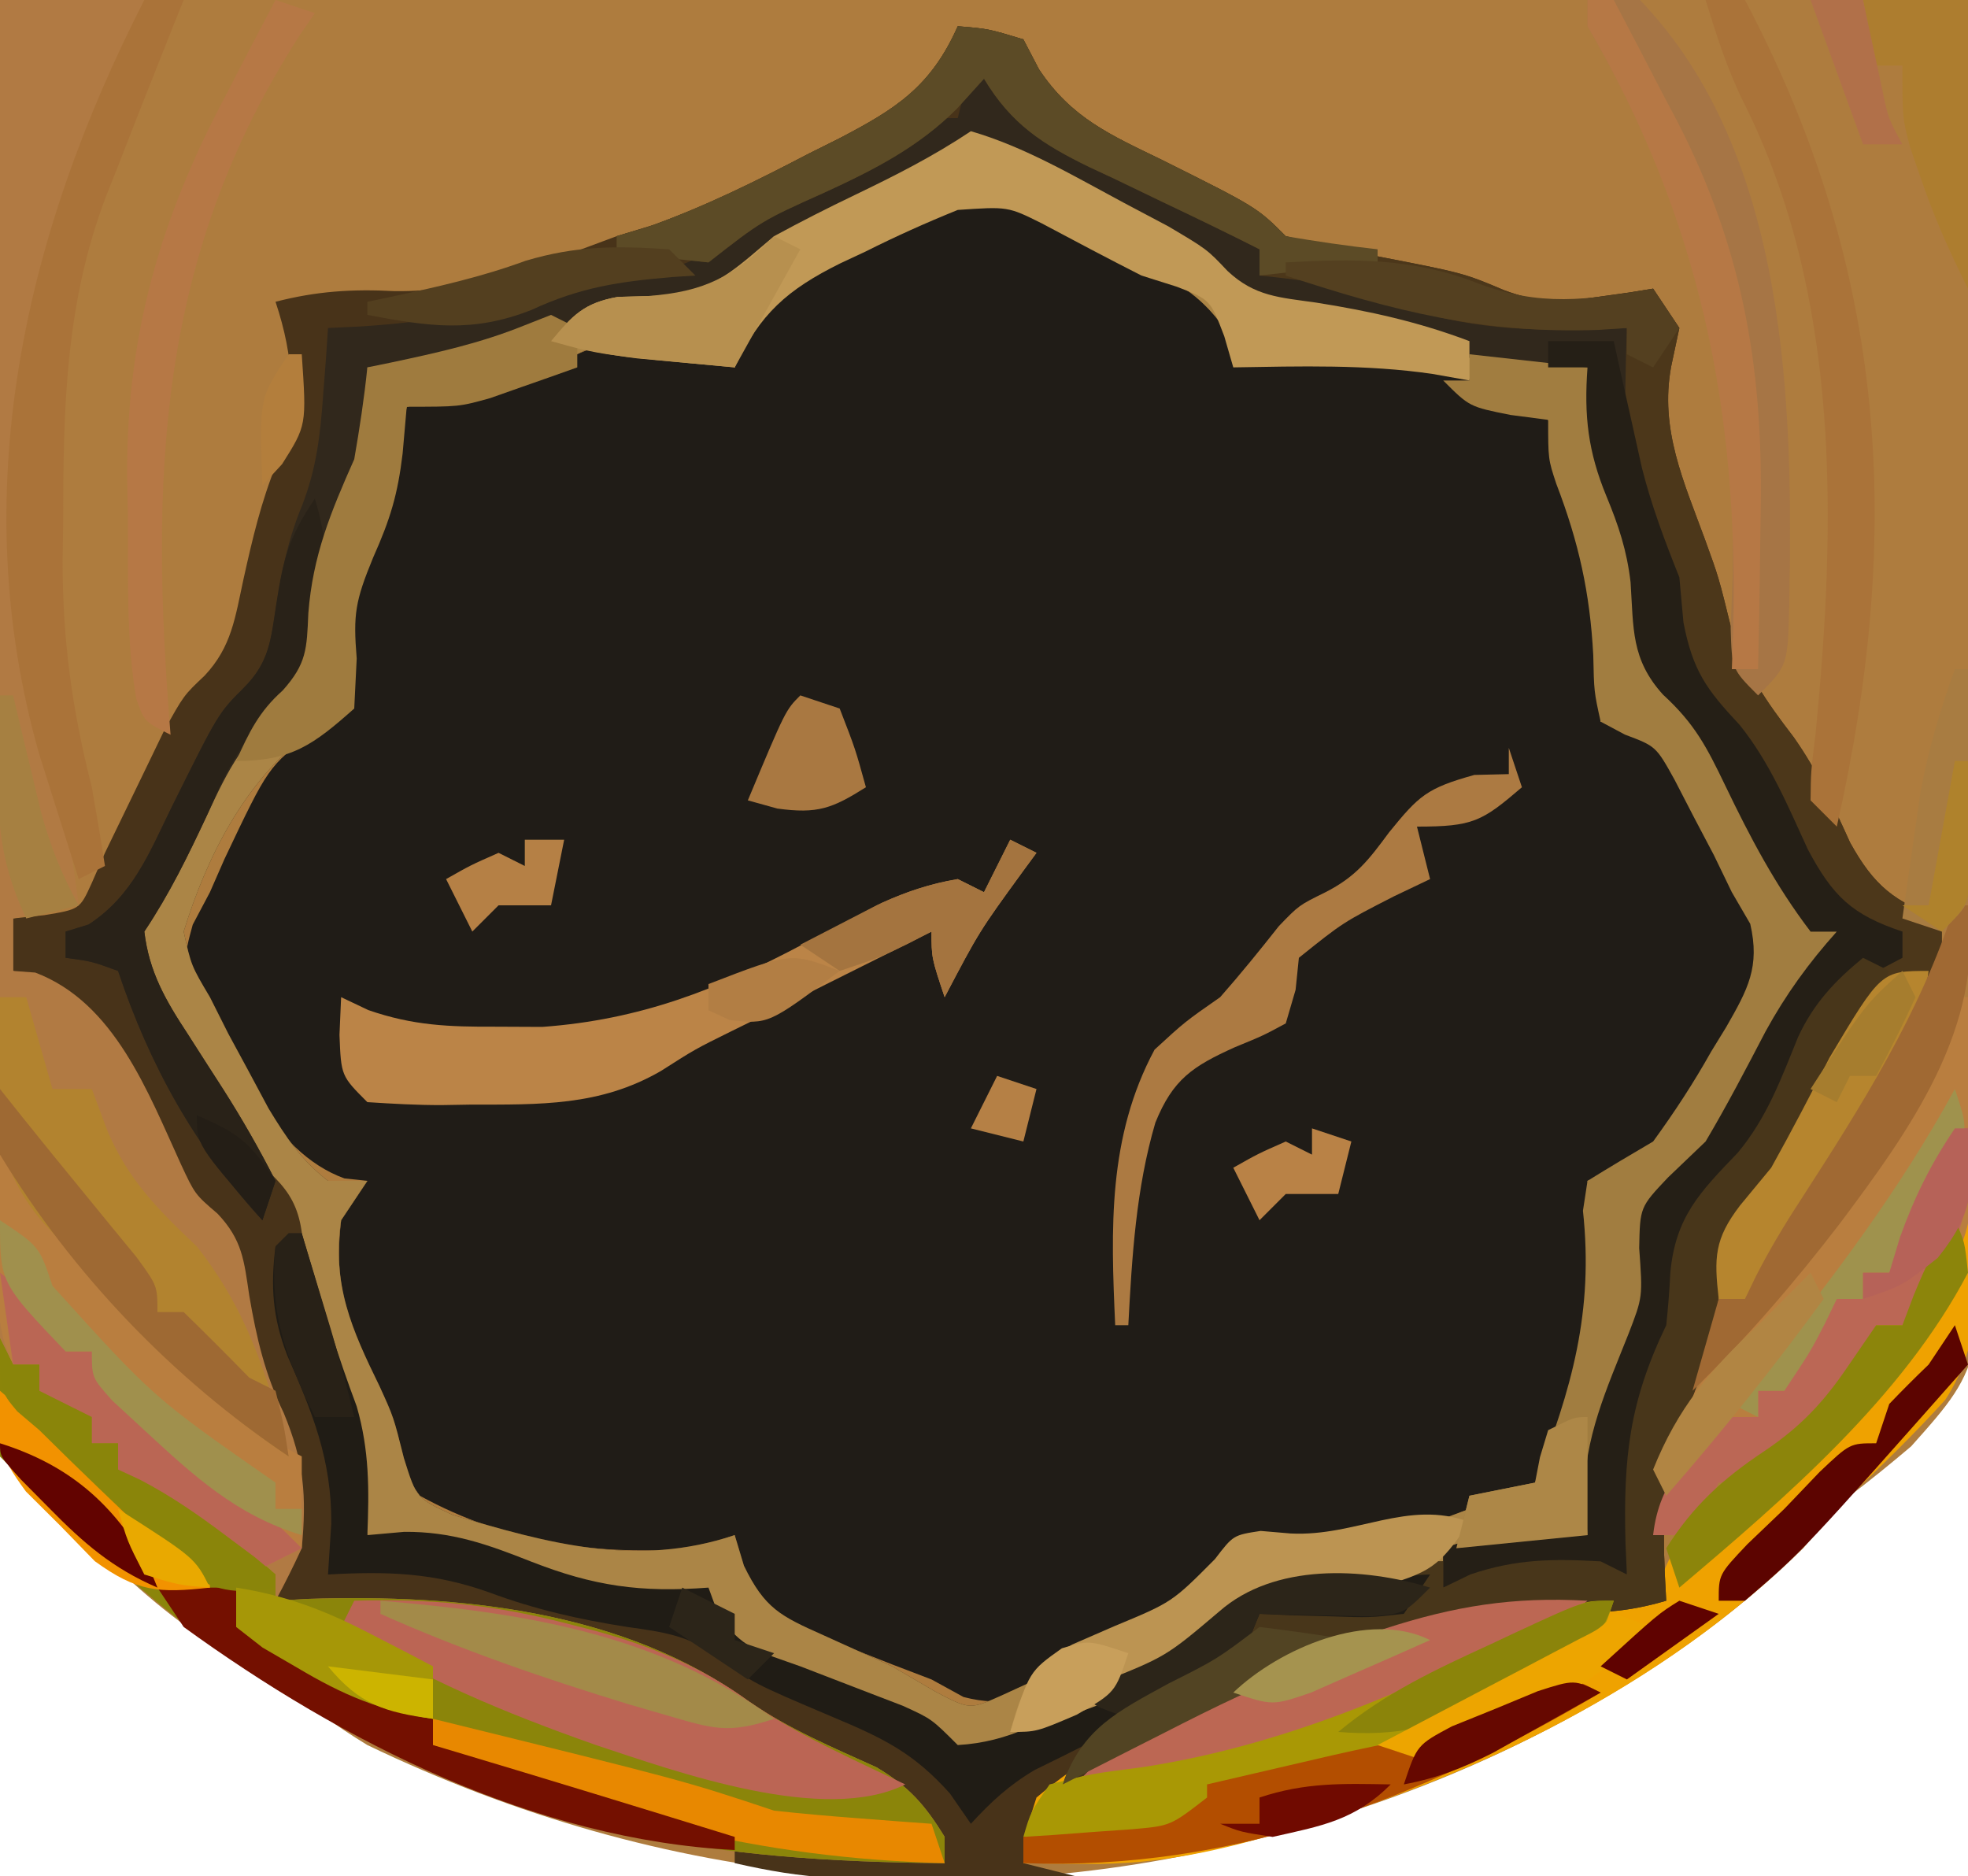 <?xml version="1.0" encoding="UTF-8"?>
<svg version="1.1" xmlns="http://www.w3.org/2000/svg" width="150" height="143">
<path d="M0 0 C49.5 0 99 0 150 0 C150.186 16.954 150.371 33.907 150.562 51.375 C150.685 59.383 150.685 59.383 150.811 67.552 C150.851 74.109 150.851 74.109 150.859 77.185 C150.873 79.318 150.904 81.451 150.95 83.584 C151.364 103.846 151.364 103.846 145.668 110.233 C144.144 111.527 142.59 112.787 141 114 C139.789 115.312 138.598 116.643 137.438 118 C127.861 127.48 114.026 134.761 101.188 138.625 C100.485 138.837 99.783 139.048 99.059 139.266 C75 146.363 50.551 143.841 28 133 C25.479 131.473 23.322 129.838 21 128 C19.37 127.111 19.37 127.111 17.707 126.203 C13.883 124.055 10.847 121.393 7.688 118.375 C7.163 117.885 6.639 117.395 6.1 116.891 C0.024 111.197 0.024 111.197 -0.246 109.02 C-0.244 108.204 -0.242 107.387 -0.241 106.546 C-0.243 105.611 -0.246 104.676 -0.249 103.713 C-0.242 102.68 -0.234 101.647 -0.227 100.583 C-0.227 98.933 -0.227 98.933 -0.228 97.249 C-0.226 93.674 -0.211 90.099 -0.195 86.523 C-0.192 84.321 -0.19 82.119 -0.189 79.917 C-0.179 71.736 -0.151 63.556 -0.125 55.375 C-0.084 37.101 -0.043 18.828 0 0 Z " fill="#AE7C3E" transform="translate(0,0)"/>
<path d="M0 0 C0.73 0.432 1.459 0.864 2.211 1.309 C3.327 1.832 4.444 2.355 5.594 2.895 C6.841 3.491 8.089 4.087 9.336 4.684 C9.969 4.975 10.602 5.266 11.254 5.566 C14.051 6.92 15.939 7.885 17.641 10.535 C17.923 11.413 17.923 11.413 18.211 12.309 C18.854 12.251 19.497 12.193 20.16 12.133 C28.112 11.736 35.494 12.787 42.211 17.309 C46.692 24.163 46.774 32.366 46.211 40.309 C46.819 40.399 47.428 40.489 48.055 40.582 C50.789 41.503 51.297 42.46 52.711 44.934 C53.125 45.654 53.539 46.375 53.965 47.117 C54.376 47.84 54.787 48.564 55.211 49.309 C55.632 49.939 56.054 50.569 56.488 51.219 C57.648 52.996 57.648 52.996 59.211 56.309 C58.06 60.059 56.174 63.476 54.336 66.934 C53.844 67.875 53.351 68.816 52.844 69.785 C51.186 72.347 49.809 73.741 47.211 75.309 C46.551 75.309 45.891 75.309 45.211 75.309 C45.541 75.969 45.871 76.629 46.211 77.309 C46.797 84.574 45.945 91.909 42.211 98.309 C39.332 99.555 39.332 99.555 36.211 100.309 C35.472 100.59 34.734 100.871 33.973 101.16 C29.139 102.963 25.396 103.544 20.254 102.926 C17.111 103.515 16.162 105.849 14.211 108.309 C11.888 109.79 9.724 111.04 7.273 112.246 C6.362 112.738 6.362 112.738 5.432 113.24 C2.551 114.685 0.83 115.468 -2.348 114.648 C-3.153 114.206 -3.959 113.764 -4.789 113.309 C-6.278 112.74 -6.278 112.74 -7.797 112.16 C-8.826 111.755 -9.854 111.351 -10.914 110.934 C-11.948 110.534 -12.982 110.134 -14.047 109.723 C-16.932 108.235 -18.18 107.095 -19.789 104.309 C-19.789 103.649 -19.789 102.989 -19.789 102.309 C-20.779 102.639 -21.769 102.969 -22.789 103.309 C-30.235 103.9 -37.154 102.947 -43.789 99.309 C-45.647 96.782 -46.141 94.336 -46.789 91.309 C-47.346 90.112 -47.903 88.916 -48.477 87.684 C-49.826 84.214 -50.207 81.988 -49.789 78.309 C-49.129 77.319 -48.469 76.329 -47.789 75.309 C-48.655 75.216 -48.655 75.216 -49.539 75.121 C-55.184 73.082 -57.905 65.933 -60.812 61.027 C-61.789 58.309 -61.789 58.309 -61.098 55.781 C-60.666 54.965 -60.234 54.149 -59.789 53.309 C-59.422 52.472 -59.054 51.635 -58.676 50.773 C-55.326 43.715 -55.326 43.715 -51.977 41.184 C-51.255 40.565 -50.533 39.946 -49.789 39.309 C-49.756 37.404 -49.74 35.494 -49.875 33.594 C-49.738 29.958 -48.241 26.985 -46.762 23.703 C-45.763 21.245 -45.23 18.92 -44.789 16.309 C-44.209 16.199 -43.629 16.089 -43.031 15.977 C-39.237 15.206 -36.075 14.454 -32.602 12.684 C-29.349 11.094 -27.367 10.92 -23.789 11.309 C-21.414 12.309 -21.414 12.309 -19.789 13.309 C-19.624 12.587 -19.459 11.865 -19.289 11.121 C-17.081 6.982 -13.825 5.504 -9.789 3.309 C-9.075 2.888 -8.361 2.468 -7.625 2.035 C-6.937 1.651 -6.248 1.267 -5.539 0.871 C-4.915 0.522 -4.291 0.172 -3.648 -0.188 C-1.789 -0.691 -1.789 -0.691 0 0 Z " fill="#201C17" transform="translate(75.789,14.691)"/>
<path d="M0 0 C2.312 0.188 2.312 0.188 5 1 C5.592 2.133 5.592 2.133 6.195 3.289 C8.666 7 11.625 8.276 15.562 10.188 C22.806 13.806 22.806 13.806 25 16 C27.254 16.571 29.529 17.06 31.812 17.5 C38.533 18.803 38.533 18.803 41.648 20.117 C44.348 21.131 45.983 21.047 48.812 20.625 C49.603 20.514 50.393 20.403 51.207 20.289 C52.095 20.146 52.095 20.146 53 20 C53.99 21.485 53.99 21.485 55 23 C54.794 23.969 54.587 24.939 54.375 25.938 C53.492 30.72 55.33 34.683 56.961 39.137 C58 42 58 42 58.938 45.812 C60.07 49.21 61.549 51.361 63.703 54.168 C65.49 56.693 66.737 59.391 68.008 62.203 C69.826 65.496 71.421 66.807 75 68 C75 69.32 75 70.64 75 72 C73.342 73.014 71.673 74.011 70 75 C66.902 79.066 64.552 83.547 62.148 88.047 C61 90 61 90 59 92 C58.427 94.158 58.427 94.158 58.062 96.625 C57.464 99.966 56.727 102.89 55.375 106 C53.498 110.604 53.729 115.103 54 120 C51.071 120.866 48.722 121.006 45.688 120.812 C36.475 120.731 26.43 123.311 18.91 128.715 C15.856 130.77 12.472 132.133 9.102 133.594 C6.445 135.371 5.912 136.994 5 140 C6.32 140.33 7.64 140.66 9 141 C5.604 141.029 2.208 141.047 -1.188 141.062 C-2.627 141.075 -2.627 141.075 -4.096 141.088 C-5.493 141.093 -5.493 141.093 -6.918 141.098 C-7.772 141.103 -8.625 141.108 -9.505 141.114 C-12.092 140.996 -14.477 140.571 -17 140 C-17 139.67 -17 139.34 -17 139 C-11.553 138.903 -6.361 138.871 -1 140 C-4.043 134.496 -7.17 132.355 -12.812 129.75 C-13.499 129.412 -14.185 129.075 -14.893 128.727 C-19.175 126.668 -23.394 125.217 -28 124 C-28.808 123.719 -29.616 123.438 -30.449 123.148 C-36.278 121.134 -41.379 120.754 -47.531 120.992 C-50 121 -50 121 -52 120 C-51.835 119.484 -51.67 118.969 -51.5 118.438 C-50.152 111.866 -51.458 107.39 -54.066 101.414 C-55 99 -55 99 -55.375 95.375 C-56.14 91.245 -57.84 89.258 -60.445 86.055 C-62.413 83.454 -63.724 80.732 -65.043 77.762 C-66.828 74.476 -68.447 73.184 -72 72 C-72 70.68 -72 69.36 -72 68 C-71.216 67.918 -70.433 67.835 -69.625 67.75 C-66.921 67.304 -66.921 67.304 -66.02 65.332 C-65.683 64.562 -65.347 63.793 -65 63 C-64.025 60.977 -63.046 58.956 -62.062 56.938 C-61.558 55.895 -61.054 54.852 -60.535 53.777 C-59 51 -59 51 -57.406 49.496 C-55.336 47.294 -55.075 45.048 -54.438 42.125 C-53.76 39.072 -53.099 36.243 -51.922 33.344 C-50.278 29.163 -50.6 25.2 -52 21 C-48.862 20.19 -46.141 20.019 -42.938 20.188 C-36.874 20.279 -31.615 18.076 -26 16 C-25.069 15.715 -24.139 15.43 -23.18 15.137 C-19.031 13.654 -15.213 11.724 -11.312 9.688 C-10.554 9.309 -9.795 8.931 -9.014 8.541 C-4.711 6.297 -2.05 4.616 0 0 Z M-2.469 13.512 C-3.818 14.226 -5.162 14.952 -6.5 15.688 C-7.177 16.04 -7.854 16.393 -8.551 16.756 C-12.149 18.697 -14.952 20.315 -17 24 C-17 24.66 -17 25.32 -17 26 C-17.536 25.67 -18.073 25.34 -18.625 25 C-21.671 23.717 -23.711 23.671 -27 24 C-29.009 24.982 -31.008 25.984 -33 27 C-35.975 27.806 -38.972 28.428 -42 29 C-42.651 31.04 -43.295 33.082 -43.938 35.125 C-44.477 36.83 -44.477 36.83 -45.027 38.57 C-46.327 43.153 -47 47.234 -47 52 C-47.866 52.66 -48.733 53.32 -49.625 54 C-54.393 57.65 -57.255 63.343 -59 69 C-58.428 71.595 -58.428 71.595 -57 74 C-56.537 74.92 -56.074 75.841 -55.598 76.789 C-55.091 77.725 -54.584 78.661 -54.062 79.625 C-53.558 80.566 -53.054 81.507 -52.535 82.477 C-51.167 84.726 -50.07 86.389 -48 88 C-47.01 88 -46.02 88 -45 88 C-45.66 88.99 -46.32 89.98 -47 91 C-47.706 95.943 -46.193 99.317 -44.07 103.656 C-43 106 -43 106 -42.215 109.133 C-41.26 112.183 -41.26 112.183 -38.496 113.461 C-31.173 115.65 -24.5 117.5 -17 115 C-16.652 116.156 -16.652 116.156 -16.297 117.336 C-14.711 120.594 -13.513 121.171 -10.25 122.625 C-8.906 123.234 -8.906 123.234 -7.535 123.855 C-6.699 124.233 -5.862 124.611 -5 125 C-3.36 125.959 -3.36 125.959 -1.688 126.938 C0.916 128.298 0.916 128.298 3.285 127.246 C4.181 126.835 5.077 126.424 6 126 C6.993 125.549 7.985 125.098 9.008 124.633 C10.036 124.135 11.065 123.638 12.125 123.125 C13.159 122.633 14.193 122.14 15.258 121.633 C18.074 120.197 18.074 120.197 19.609 117.809 C21 116 21 116 22.945 115.715 C23.665 115.788 24.384 115.862 25.125 115.938 C30.296 116.181 34.222 114.818 39 113 C40.03 112.751 41.06 112.502 42.121 112.246 C45.18 111.26 45.18 111.26 46.461 108.496 C49.773 98.255 49.773 98.255 48 88 C49.141 87.654 49.141 87.654 50.305 87.301 C53.575 85.723 54.396 84.338 56.125 81.188 C56.602 80.335 57.079 79.483 57.57 78.605 C58.042 77.746 58.514 76.886 59 76 C59.596 75.171 60.191 74.342 60.805 73.488 C62.296 71.065 62.296 71.065 61.375 68.543 C60.921 67.704 60.468 66.865 60 66 C59.526 65.068 59.051 64.136 58.562 63.176 C58.047 62.231 57.531 61.286 57 60.312 C56.484 59.36 55.969 58.407 55.438 57.426 C54.092 54.927 54.092 54.927 52 53 C51.01 53 50.02 53 49 53 C49.046 52.345 49.093 51.69 49.141 51.016 C49.432 43.642 49.138 36.329 45 30 C37.727 25.103 29.558 24.228 21 25 C20.735 24.14 20.735 24.14 20.465 23.262 C18.285 19.896 15.049 18.561 11.562 16.812 C10.881 16.457 10.2 16.102 9.498 15.736 C3.686 12.345 3.686 12.345 -2.469 13.512 Z " fill="#483319" transform="translate(73,2)"/>
<path d="M0 0 C3.63 0 7.26 0 11 0 C9.855 3.627 8.537 7.123 7.062 10.625 C0.844 26.368 0.028 42.555 4.246 58.957 C5.071 62.288 5.56 65.598 6 69 C3.525 69.495 3.525 69.495 1 70 C1 71.32 1 72.64 1 74 C1.557 74.041 2.114 74.082 2.688 74.125 C8.732 76.412 11.275 83.239 13.789 88.73 C14.86 91.026 14.86 91.026 16.586 92.504 C18.472 94.499 18.599 96.057 19 98.75 C19.555 101.988 20.191 104.732 21.625 107.688 C23.181 111.437 23.38 113.977 23 118 C22.375 119.353 21.715 120.692 21 122 C21.825 121.954 22.65 121.907 23.5 121.859 C35.048 121.499 47.502 122.721 57.129 129.711 C60.14 131.786 63.478 133.184 66.801 134.691 C69.274 136.163 70.505 137.556 72 140 C72 140.66 72 141.32 72 142 C54.6 141.878 40.368 139.767 25 131 C23.697 130.265 23.697 130.265 22.367 129.516 C13.899 124.449 6.947 117.947 0 111 C-0.246 109.02 -0.246 109.02 -0.241 106.546 C-0.243 105.609 -0.246 104.672 -0.249 103.707 C-0.242 102.676 -0.234 101.645 -0.227 100.583 C-0.227 99.501 -0.228 98.418 -0.228 97.302 C-0.227 93.709 -0.211 90.116 -0.195 86.523 C-0.192 84.038 -0.189 81.552 -0.187 79.066 C-0.18 73.184 -0.164 67.301 -0.144 61.418 C-0.12 54.065 -0.109 46.712 -0.098 39.359 C-0.076 26.24 -0.042 13.12 0 0 Z " fill="#B17A43" transform="translate(0,0)"/>
<path d="M0 0 C4.118 1.196 7.854 3.422 11.625 5.438 C12.752 6.034 13.878 6.631 15.039 7.246 C18 9 18 9 19.574 10.66 C21.618 12.58 23.44 12.628 26.188 13 C30.471 13.672 34.143 14.701 38.141 16.336 C41.059 17.378 43.926 17.68 47 18 C47.164 18.818 47.164 18.818 47.332 19.652 C48.199 23.776 49.201 27.719 50.625 31.688 C51.664 34.61 51.995 36.132 51.875 39.312 C51.916 40.199 51.958 41.086 52 42 C52.761 42.59 53.521 43.181 54.305 43.789 C57.383 46.314 58.564 48.482 60.25 52.062 C60.75 53.105 61.25 54.148 61.766 55.223 C63 58 63 58 64 61 C64.66 61 65.32 61 66 61 C64.895 63.393 63.665 65.496 62.188 67.688 C59.97 71.046 58.097 74.478 56.246 78.047 C55 80 55 80 52 82 C52.034 83.603 52.076 85.207 52.156 86.809 C51.889 90.557 50.313 93.858 48.957 97.332 C47.785 100.598 47.306 103.556 47 107 C46.264 107.121 45.528 107.242 44.77 107.367 C43.794 107.535 42.818 107.702 41.812 107.875 C40.85 108.037 39.887 108.2 38.895 108.367 C36.007 108.91 36.007 108.91 33.449 110.051 C30.824 111.068 28.799 111.229 26 111.312 C20.969 111.727 19.411 113.239 16 117 C13.76 118.176 11.487 119.13 9.145 120.082 C6.814 121.009 6.814 121.009 4.188 122.812 C2 124 2 124 0.098 123.688 C-1.979 123.007 -3.812 122.193 -5.75 121.188 C-7.897 120.078 -10.039 118.982 -12.227 117.953 C-12.936 117.618 -13.645 117.283 -14.375 116.938 C-15.022 116.637 -15.669 116.337 -16.336 116.027 C-18 115 -18 115 -20 112 C-21.862 112.034 -23.725 112.075 -25.586 112.156 C-29.458 111.906 -32.784 110.369 -36.367 108.957 C-39.62 107.775 -42.565 107.305 -46 107 C-46.11 106.287 -46.219 105.574 -46.332 104.84 C-47.368 98.365 -47.368 98.365 -49.625 92.25 C-51 89 -51 89 -50.875 85.375 C-51.044 80.81 -52.736 80.122 -56 77 C-57.671 74.193 -59.177 71.332 -60.668 68.426 C-61.901 65.913 -61.901 65.913 -64 64 C-63.747 59.453 -61.52 56.673 -59 53 C-58.316 51.634 -57.649 50.258 -57 48.875 C-55.759 46.27 -55.016 45.014 -52.812 43.062 C-50.339 40.248 -50.522 37.951 -50.277 34.301 C-49.869 30.917 -48.377 28.098 -47 25 C-46.595 22.678 -46.239 20.345 -46 18 C-45.165 17.836 -45.165 17.836 -44.312 17.668 C-40.396 16.854 -36.705 15.961 -33 14.438 C-29.374 12.976 -26.07 12.611 -22.176 12.504 C-19.112 11.794 -17.41 9.992 -15 8 C-12.986 6.906 -10.942 5.865 -8.875 4.875 C-5.748 3.37 -2.891 1.928 0 0 Z M-3.469 5.512 C-4.818 6.226 -6.162 6.952 -7.5 7.688 C-8.177 8.04 -8.854 8.393 -9.551 8.756 C-13.149 10.697 -15.952 12.315 -18 16 C-18 16.66 -18 17.32 -18 18 C-18.536 17.67 -19.073 17.34 -19.625 17 C-22.671 15.717 -24.711 15.671 -28 16 C-30.009 16.982 -32.008 17.984 -34 19 C-36.975 19.806 -39.972 20.428 -43 21 C-43.651 23.04 -44.295 25.082 -44.938 27.125 C-45.477 28.83 -45.477 28.83 -46.027 30.57 C-47.327 35.153 -48 39.234 -48 44 C-48.866 44.66 -49.733 45.32 -50.625 46 C-55.393 49.65 -58.255 55.343 -60 61 C-59.428 63.595 -59.428 63.595 -58 66 C-57.537 66.92 -57.074 67.841 -56.598 68.789 C-56.091 69.725 -55.584 70.661 -55.062 71.625 C-54.558 72.566 -54.054 73.507 -53.535 74.477 C-52.167 76.726 -51.07 78.389 -49 80 C-48.01 80 -47.02 80 -46 80 C-46.66 80.99 -47.32 81.98 -48 83 C-48.706 87.943 -47.193 91.317 -45.07 95.656 C-44 98 -44 98 -43.215 101.133 C-42.26 104.183 -42.26 104.183 -39.496 105.461 C-32.173 107.65 -25.5 109.5 -18 107 C-17.652 108.156 -17.652 108.156 -17.297 109.336 C-15.711 112.594 -14.513 113.171 -11.25 114.625 C-9.906 115.234 -9.906 115.234 -8.535 115.855 C-7.699 116.233 -6.862 116.611 -6 117 C-4.36 117.959 -4.36 117.959 -2.688 118.938 C-0.084 120.298 -0.084 120.298 2.285 119.246 C3.181 118.835 4.077 118.424 5 118 C5.993 117.549 6.985 117.098 8.008 116.633 C9.036 116.135 10.065 115.638 11.125 115.125 C12.159 114.633 13.193 114.14 14.258 113.633 C17.074 112.197 17.074 112.197 18.609 109.809 C20 108 20 108 21.945 107.715 C22.665 107.788 23.384 107.862 24.125 107.938 C29.296 108.181 33.222 106.818 38 105 C39.03 104.751 40.06 104.502 41.121 104.246 C44.18 103.26 44.18 103.26 45.461 100.496 C48.773 90.255 48.773 90.255 47 80 C48.141 79.654 48.141 79.654 49.305 79.301 C52.575 77.723 53.396 76.338 55.125 73.188 C55.602 72.335 56.079 71.483 56.57 70.605 C57.042 69.746 57.514 68.886 58 68 C58.596 67.171 59.191 66.342 59.805 65.488 C61.296 63.065 61.296 63.065 60.375 60.543 C59.921 59.704 59.468 58.865 59 58 C58.526 57.068 58.051 56.136 57.562 55.176 C57.047 54.231 56.531 53.286 56 52.312 C55.484 51.36 54.969 50.407 54.438 49.426 C53.092 46.927 53.092 46.927 51 45 C50.01 45 49.02 45 48 45 C48.046 44.345 48.093 43.69 48.141 43.016 C48.432 35.642 48.138 28.329 44 22 C36.727 17.103 28.558 16.228 20 17 C19.735 16.14 19.735 16.14 19.465 15.262 C17.285 11.896 14.049 10.561 10.562 8.812 C9.881 8.457 9.2 8.102 8.498 7.736 C2.686 4.345 2.686 4.345 -3.469 5.512 Z " fill="#AB8546" transform="translate(74,10)"/>
<path d="M0 0 C1.361 1.299 1.361 1.299 2.75 2.625 C6.867 6.186 11.43 8.391 16.328 10.703 C19 12 19 12 22 14 C22 14.66 22 15.32 22 16 C22.969 15.938 23.939 15.876 24.938 15.812 C28.006 15.8 30.322 16.36 33.188 17.438 C38.677 19.451 44.199 19.715 50 20 C50.037 20.701 50.075 21.402 50.113 22.125 C50.491 27.573 51.168 32.143 53.32 37.164 C54 39 54 39 54.375 42.625 C55.041 46.22 56.148 47.635 58.602 50.258 C60.896 53.116 62.27 56.413 63.789 59.73 C65.695 63.303 67.14 64.713 71 66 C71 66.66 71 67.32 71 68 C69.886 68.588 69.886 68.588 68.75 69.188 C65.243 71.499 63.849 74.362 62 78 C58.415 84.627 58.415 84.627 56.445 86.398 C54.556 88.492 54.37 90.109 53.938 92.875 C53.502 95.589 53.048 97.885 51.98 100.426 C50.831 103.444 50.587 106.095 50.375 109.312 C50.3 110.381 50.225 111.45 50.148 112.551 C50.075 113.763 50.075 113.763 50 115 C49.408 114.988 48.817 114.977 48.207 114.965 C43.998 114.917 40.108 114.94 36 116 C36 115.01 36 114.02 36 113 C38.751 112.083 40.359 111.891 43.188 111.938 C44.446 111.958 45.704 111.979 47 112 C46.917 111.072 46.835 110.144 46.75 109.188 C46.713 104.607 48.465 100.851 50.129 96.648 C51.209 93.851 51.209 93.851 50.938 90.125 C51 87 51 87 53.125 84.75 C54.074 83.843 55.023 82.935 56 82 C57.629 79.25 59.095 76.438 60.574 73.605 C62.111 70.798 63.863 68.383 66 66 C65.34 66 64.68 66 64 66 C61.322 62.49 59.411 58.85 57.5 54.875 C56.083 51.931 55.175 50.161 52.75 47.938 C50.311 45.237 50.514 42.916 50.281 39.371 C49.993 36.937 49.373 35.069 48.438 32.812 C47.042 29.431 46.723 26.691 47 23 C46.072 23.082 45.144 23.165 44.188 23.25 C39.635 23.278 35.894 21.588 31.711 19.938 C29.244 19.084 27.271 18.721 24.688 18.562 C20.844 17.976 19.59 17.086 16.84 14.473 C12.043 10.633 5.807 7.936 0 6 C-1.632 6.85 -3.256 7.72 -4.824 8.684 C-8.348 10.816 -12.009 12.697 -15.645 14.633 C-18.087 15.916 -18.087 15.916 -20 18 C-21.882 18.386 -23.783 18.687 -25.688 18.938 C-29.325 19.48 -32.499 20.014 -35.812 21.625 C-39.433 23.187 -42.098 23.239 -46 23 C-45.876 24.392 -45.876 24.392 -45.75 25.812 C-45.713 30.406 -47.46 34.198 -49.129 38.414 C-50.191 41.088 -50.191 41.088 -49.938 44.438 C-49.958 45.283 -49.979 46.129 -50 47 C-51.141 47.882 -51.141 47.882 -52.305 48.781 C-55.383 51.315 -56.525 53.466 -58.188 57.062 C-59.67 60.227 -61.059 63.088 -63 66 C-62.636 69.081 -61.374 71.25 -59.688 73.812 C-59.245 74.503 -58.803 75.194 -58.348 75.906 C-57.903 76.597 -57.458 77.288 -57 78 C-55.53 80.308 -54.248 82.553 -53 85 C-53.33 85.99 -53.66 86.98 -54 88 C-59.12 82.442 -62.607 76.178 -65 69 C-67.015 68.267 -67.015 68.267 -69 68 C-69 67.34 -69 66.68 -69 66 C-68.136 65.735 -68.136 65.735 -67.254 65.465 C-63.907 63.29 -62.64 60.049 -60.938 56.562 C-57.36 49.359 -57.36 49.359 -55.422 47.425 C-53.469 45.468 -53.36 43.827 -52.938 41.125 C-52.501 38.403 -52.04 36.095 -50.98 33.543 C-49.881 30.691 -49.595 28.23 -49.375 25.188 C-49.3 24.212 -49.225 23.236 -49.148 22.23 C-49.099 21.494 -49.05 20.758 -49 20 C-47.822 19.944 -47.822 19.944 -46.621 19.887 C-40.362 19.495 -35.751 18.604 -30 16 C-27.729 15.72 -25.498 15.566 -23.211 15.504 C-20.111 14.797 -18.433 13.023 -16 11 C-13.798 9.703 -11.567 8.453 -9.312 7.25 C-8.174 6.636 -7.036 6.023 -5.863 5.391 C-3 4 -3 4 -1 4 C-0.67 2.68 -0.34 1.36 0 0 Z " fill="#31281C" transform="translate(74,5)"/>
<path d="M0 0 C0.33 0.66 0.66 1.32 1 2 C1.66 2 2.32 2 3 2 C3 2.66 3 3.32 3 4 C4.32 4.66 5.64 5.32 7 6 C7 6.66 7 7.32 7 8 C7.66 8 8.32 8 9 8 C9 8.66 9 9.32 9 10 C9.572 10.268 10.145 10.536 10.734 10.812 C13.079 12.041 15.124 13.425 17.25 15 C17.956 15.516 18.663 16.031 19.391 16.562 C19.922 17.037 20.453 17.511 21 18 C21 18.66 21 19.32 21 20 C21.825 19.954 22.65 19.907 23.5 19.859 C35.048 19.499 47.502 20.721 57.129 27.711 C60.14 29.786 63.478 31.184 66.801 32.691 C69.274 34.163 70.505 35.556 72 38 C72 38.66 72 39.32 72 40 C54.6 39.878 40.368 37.767 25 29 C24.131 28.51 23.262 28.02 22.367 27.516 C13.899 22.449 6.947 15.947 0 9 C-0.195 6.836 -0.195 6.836 -0.125 4.375 C-0.107 3.558 -0.089 2.74 -0.07 1.898 C-0.047 1.272 -0.024 0.645 0 0 Z " fill="#8B850A" transform="translate(0,102)"/>
<path d="M0 0 C0.33 0 0.66 0 1 0 C1.778 5.053 2.123 9.256 -0.723 13.676 C-3.049 16.241 -5.481 18.624 -8 21 C-8.599 21.677 -9.199 22.354 -9.816 23.051 C-19.446 33.801 -34.475 41.607 -48.188 45.688 C-49.215 46.006 -49.215 46.006 -50.264 46.33 C-55.731 47.998 -60.593 49.139 -66.312 49.062 C-67.196 49.053 -68.079 49.044 -68.988 49.035 C-69.652 49.024 -70.316 49.012 -71 49 C-70.875 46.75 -70.875 46.75 -70 44 C-63.283 38.373 -54.282 34.623 -46 32 C-45.236 31.719 -44.471 31.438 -43.684 31.148 C-36.744 28.759 -30.289 28.692 -23 29 C-22.577 27.842 -22.577 27.842 -22.145 26.66 C-20.318 22.414 -17.149 19.862 -13.5 17.125 C-11.259 15.22 -9.95 13.641 -8.312 11.25 C-7.168 9.641 -7.168 9.641 -6 8 C-5.34 8 -4.68 8 -4 8 C-3.711 7.237 -3.422 6.474 -3.125 5.688 C-2 3 -2 3 0 0 Z " fill="#EFA200" transform="translate(149,93)"/>
<path d="M0 0 C2.312 0.188 2.312 0.188 5 1 C5.394 1.755 5.789 2.511 6.195 3.289 C8.666 7 11.625 8.276 15.562 10.188 C22.806 13.806 22.806 13.806 25 16 C27.254 16.571 29.529 17.06 31.812 17.5 C38.533 18.803 38.533 18.803 41.648 20.117 C44.348 21.131 45.983 21.047 48.812 20.625 C49.603 20.514 50.393 20.403 51.207 20.289 C52.095 20.146 52.095 20.146 53 20 C53.99 21.485 53.99 21.485 55 23 C54.794 23.969 54.587 24.939 54.375 25.938 C53.492 30.72 55.33 34.683 56.961 39.137 C58 42 58 42 58.938 45.812 C60.07 49.21 61.549 51.361 63.703 54.168 C65.49 56.693 66.737 59.391 68.008 62.203 C69.826 65.496 71.421 66.807 75 68 C75 69.32 75 70.64 75 72 C73.342 73.014 71.673 74.011 70 75 C66.902 79.066 64.552 83.547 62.148 88.047 C61 90 61 90 59 92 C58.427 94.158 58.427 94.158 58.062 96.625 C57.464 99.966 56.727 102.89 55.375 106 C53.498 110.604 53.729 115.103 54 120 C51.071 120.866 48.722 121.006 45.688 120.812 C36.398 120.73 26.447 123.358 18.852 128.762 C15.491 131.009 11.724 132.457 8 134 C9.501 129.713 12.18 128.476 16.062 126.375 C20.243 124.399 20.243 124.399 23 121 C25.504 120.586 25.504 120.586 28.562 120.375 C30.08 120.263 30.08 120.263 31.629 120.148 C32.411 120.099 33.194 120.05 34 120 C34 119.01 34 118.02 34 117 C34.99 117 35.98 117 37 117 C37 117.66 37 118.32 37 119 C38.021 118.505 38.021 118.505 39.062 118 C42.538 116.817 45.35 116.793 49 117 C49.66 117.33 50.32 117.66 51 118 C50.965 117.215 50.93 116.43 50.895 115.621 C50.725 109.058 51.181 104.864 54 99 C54.144 97.67 54.246 96.336 54.312 95 C54.704 90.75 56.565 88.861 59.449 85.859 C61.187 83.776 62.098 81.817 63.125 79.312 C64.567 75.807 65.877 73.317 69 71 C69.99 71 70.98 71 72 71 C72 70.34 72 69.68 72 69 C71.443 68.959 70.886 68.918 70.312 68.875 C64.268 66.588 61.725 59.761 59.211 54.27 C58.141 51.974 58.141 51.974 56.418 50.504 C54.512 48.482 54.363 46.846 53.938 44.125 C53.498 41.387 53.043 39.1 51.949 36.543 C50.849 33.595 50.799 31.322 50.875 28.188 C50.893 27.212 50.911 26.236 50.93 25.23 C50.953 24.494 50.976 23.758 51 23 C50.238 23.035 49.476 23.07 48.691 23.105 C42.607 23.265 37.728 22.932 32.047 20.734 C29.055 19.661 26.152 19.335 23 19 C23 18.34 23 17.68 23 17 C20.566 15.768 18.118 14.582 15.652 13.414 C14.414 12.818 13.176 12.222 11.938 11.625 C11.313 11.334 10.688 11.042 10.045 10.742 C6.447 8.991 4.078 7.456 2 4 C1.323 4.749 0.646 5.498 -0.051 6.27 C-3.01 9.229 -6.414 10.957 -10.188 12.688 C-14.933 14.82 -14.933 14.82 -19 18 C-22.625 17.625 -22.625 17.625 -26 17 C-26 16.67 -26 16.34 -26 16 C-25.189 15.759 -24.378 15.518 -23.543 15.27 C-19.263 13.736 -15.337 11.788 -11.312 9.688 C-10.554 9.309 -9.795 8.931 -9.014 8.541 C-4.711 6.297 -2.05 4.616 0 0 Z " fill="#4C371A" transform="translate(73,2)"/>
<path d="M0 0 C2.97 0.33 5.94 0.66 9 1 C9.268 2.299 9.536 3.599 9.812 4.938 C10.545 8.289 11.467 11.46 12.625 14.688 C13.664 17.61 13.995 19.132 13.875 22.312 C13.937 23.643 13.937 23.643 14 25 C14.761 25.59 15.521 26.181 16.305 26.789 C19.383 29.314 20.564 31.482 22.25 35.062 C22.75 36.105 23.25 37.148 23.766 38.223 C25 41 25 41 26 44 C26.66 44 27.32 44 28 44 C26.895 46.393 25.665 48.496 24.188 50.688 C21.97 54.046 20.097 57.478 18.246 61.047 C17 63 17 63 14 65 C14.034 66.603 14.076 68.207 14.156 69.809 C13.889 73.557 12.313 76.858 10.957 80.332 C9.785 83.598 9.306 86.556 9 90 C4.05 90.495 4.05 90.495 -1 91 C-0.67 89.68 -0.34 88.36 0 87 C2.475 86.505 2.475 86.505 5 86 C7.8 78.836 9.48 72.996 8.652 65.277 C8.824 64.15 8.824 64.15 9 63 C10.652 61.977 12.322 60.981 14 60 C15.664 57.708 17.061 55.572 18.438 53.125 C18.813 52.513 19.189 51.9 19.576 51.27 C21.219 48.401 22.161 46.7 21.402 43.41 C20.708 42.217 20.708 42.217 20 41 C19.549 40.068 19.098 39.136 18.633 38.176 C18.135 37.231 17.638 36.286 17.125 35.312 C16.633 34.36 16.14 33.407 15.633 32.426 C14.219 29.877 14.219 29.877 11.84 28.984 C10.929 28.497 10.929 28.497 10 28 C9.496 25.715 9.496 25.715 9.438 22.938 C9.187 18.179 8.325 14.31 6.621 9.875 C6 8 6 8 6 5 C5.051 4.876 4.103 4.753 3.125 4.625 C0 4 0 4 -2 2 C-1.34 2 -0.68 2 0 2 C0 1.34 0 0.68 0 0 Z " fill="#A17D40" transform="translate(112,27)"/>
<path d="M0 0 C0.33 0 0.66 0 1 0 C1.939 18.354 1.939 18.354 -4 25 C-4.66 25 -5.32 25 -6 25 C-6.227 25.557 -6.454 26.114 -6.688 26.688 C-8.367 29.647 -10.541 31.661 -13 34 C-13.557 34.598 -14.114 35.196 -14.688 35.812 C-16 37 -16 37 -18 37 C-18.66 38.32 -19.32 39.64 -20 41 C-20.99 41 -21.98 41 -23 41 C-22.86 33.326 -19.884 29.698 -15 24 C-9.085 16.555 -4.073 8.598 0 0 Z " fill="#B97E3F" transform="translate(149,76)"/>
<path d="M0 0 C1.65 0 3.3 0 5 0 C5.193 0.88 5.387 1.761 5.586 2.668 C5.846 3.829 6.107 4.991 6.375 6.188 C6.63 7.336 6.885 8.485 7.148 9.668 C7.896 12.592 8.88 15.208 10 18 C10.103 19.134 10.206 20.269 10.312 21.438 C11.028 25.143 12.075 26.556 14.602 29.258 C16.896 32.116 18.27 35.413 19.789 38.73 C21.695 42.303 23.14 43.713 27 45 C27 45.66 27 46.32 27 47 C25.886 47.588 25.886 47.588 24.75 48.188 C21.243 50.499 19.849 53.362 18 57 C14.415 63.627 14.415 63.627 12.445 65.398 C10.556 67.492 10.37 69.109 9.938 71.875 C9.502 74.589 9.048 76.885 7.98 79.426 C6.831 82.444 6.587 85.095 6.375 88.312 C6.3 89.381 6.225 90.45 6.148 91.551 C6.099 92.359 6.05 93.167 6 94 C5.408 93.988 4.817 93.977 4.207 93.965 C-0.002 93.917 -3.892 93.94 -8 95 C-8 94.01 -8 93.02 -8 92 C-5.249 91.083 -3.641 90.891 -0.812 90.938 C0.446 90.958 1.704 90.979 3 91 C2.917 90.072 2.835 89.144 2.75 88.188 C2.713 83.607 4.465 79.851 6.129 75.648 C7.209 72.851 7.209 72.851 6.938 69.125 C7 66 7 66 9.125 63.75 C10.548 62.389 10.548 62.389 12 61 C13.629 58.25 15.095 55.438 16.574 52.605 C18.111 49.798 19.863 47.383 22 45 C21.34 45 20.68 45 20 45 C17.322 41.49 15.411 37.85 13.5 33.875 C12.083 30.931 11.175 29.161 8.75 26.938 C6.311 24.237 6.514 21.916 6.281 18.371 C5.993 15.937 5.373 14.069 4.438 11.812 C3.042 8.431 2.723 5.691 3 2 C2.01 2 1.02 2 0 2 C0 1.34 0 0.68 0 0 Z " fill="#251F16" transform="translate(118,26)"/>
<path d="M0 0 C0.66 0.33 1.32 0.66 2 1 C-3.429 12.551 -3.429 12.551 -7.25 17.125 C-10.164 20.773 -10.891 23.995 -11.566 28.562 C-11.988 30.93 -12.665 32.805 -13.625 35 C-15.502 39.604 -15.271 44.103 -15 49 C-17.929 49.866 -20.278 50.006 -23.312 49.812 C-32.602 49.73 -42.553 52.358 -50.148 57.762 C-53.509 60.009 -57.276 61.457 -61 63 C-59.499 58.713 -56.82 57.476 -52.938 55.375 C-48.757 53.399 -48.757 53.399 -46 50 C-43.496 49.586 -43.496 49.586 -40.438 49.375 C-39.426 49.3 -38.414 49.225 -37.371 49.148 C-36.589 49.099 -35.806 49.05 -35 49 C-35 48.01 -35 47.02 -35 46 C-34.01 46 -33.02 46 -32 46 C-32 46.66 -32 47.32 -32 48 C-30.979 47.505 -30.979 47.505 -29.938 47 C-26.462 45.817 -23.65 45.793 -20 46 C-19.01 46.495 -19.01 46.495 -18 47 C-18.052 45.822 -18.052 45.822 -18.105 44.621 C-18.275 38.058 -17.819 33.864 -15 28 C-14.856 26.67 -14.754 25.336 -14.688 24 C-14.296 19.75 -12.435 17.861 -9.551 14.859 C-7.32 12.184 -6.246 9.226 -4.945 6.023 C-3.751 3.467 -2.17 1.782 0 0 Z " fill="#48361A" transform="translate(142,73)"/>
<path d="M0 0 C4.118 1.196 7.854 3.422 11.625 5.438 C12.752 6.034 13.878 6.631 15.039 7.246 C18 9 18 9 19.566 10.656 C21.637 12.598 23.535 12.667 26.312 13.062 C30.387 13.706 34.125 14.534 38 16 C38 16.99 38 17.98 38 19 C36.608 18.753 36.608 18.753 35.188 18.5 C30.143 17.763 25.086 17.917 20 18 C19.773 17.216 19.546 16.433 19.312 15.625 C18.246 12.833 18.246 12.833 15.691 11.852 C14.803 11.571 13.915 11.29 13 11 C10.451 9.704 7.926 8.369 5.402 7.023 C2.822 5.739 2.822 5.739 -1 6 C-3.437 6.987 -5.722 8.013 -8.062 9.188 C-8.999 9.625 -8.999 9.625 -9.955 10.072 C-13.996 12.077 -16.074 13.916 -18 18 C-19.584 17.858 -21.167 17.711 -22.75 17.562 C-23.632 17.481 -24.513 17.4 -25.422 17.316 C-27.694 17.038 -29.799 16.612 -32 16 C-30.359 14.029 -29.482 13.086 -26.914 12.629 C-25.393 12.585 -23.872 12.543 -22.352 12.504 C-19.151 11.818 -17.5 10.082 -15 8 C-12.986 6.906 -10.942 5.865 -8.875 4.875 C-5.748 3.37 -2.891 1.928 0 0 Z " fill="#C19956" transform="translate(74,10)"/>
<path d="M0 0 C3.284 3.079 6.058 6.31 8.812 9.875 C12.758 14.883 17.204 20.102 23 23 C23 25.31 23 27.62 23 30 C21.02 30.99 21.02 30.99 19 32 C17.328 30.716 15.662 29.422 14 28.125 C13.072 27.406 12.144 26.686 11.188 25.945 C10.466 25.303 9.744 24.661 9 24 C9 23.34 9 22.68 9 22 C8.34 22 7.68 22 7 22 C4.875 20.125 4.875 20.125 3 18 C3 17.34 3 16.68 3 16 C2.34 16 1.68 16 1 16 C-0.502 12.997 -0.093 10.209 -0.062 6.875 C-0.053 5.594 -0.044 4.312 -0.035 2.992 C-0.024 2.005 -0.012 1.017 0 0 Z " fill="#B97E3F" transform="translate(0,88)"/>
<path d="M0 0 C0.33 0 0.66 0 1 0 C1.193 0.652 1.387 1.305 1.586 1.977 C1.846 2.851 2.107 3.725 2.375 4.625 C2.783 6 2.783 6 3.199 7.402 C3.8 9.351 4.476 11.277 5.188 13.188 C6.158 16.546 6.139 19.522 6 23 C7.392 22.876 7.392 22.876 8.812 22.75 C12.396 22.721 15.119 23.687 18.438 25 C23.274 26.897 26.842 27.389 32 27 C32.227 27.619 32.454 28.238 32.688 28.875 C34.416 31.674 35.937 31.892 39 33 C40.73 33.664 42.459 34.331 44.188 35 C45.047 35.33 45.907 35.66 46.793 36 C49 37 49 37 51 39 C54.927 38.776 57.773 37.119 61.094 35.109 C63.745 33.567 66.513 32.303 69.301 31.027 C71.331 29.964 71.331 29.964 73 27 C76.258 26.488 76.258 26.488 80.125 26.312 C81.406 26.247 82.688 26.181 84.008 26.113 C85.489 26.057 85.489 26.057 87 26 C86.01 27.485 86.01 27.485 85 29 C82.398 29.293 82.398 29.293 79.375 29.188 C77.871 29.147 77.871 29.147 76.336 29.105 C75.565 29.071 74.794 29.036 74 29 C73.749 29.614 73.497 30.227 73.238 30.859 C71.795 33.354 70.748 33.992 68.191 35.254 C67.444 35.634 66.697 36.013 65.928 36.404 C65.147 36.787 64.367 37.169 63.562 37.562 C62.02 38.329 60.479 39.101 58.941 39.879 C58.258 40.215 57.574 40.551 56.869 40.897 C54.914 42.051 53.529 43.332 52 45 C51.474 44.239 50.948 43.479 50.406 42.695 C47.634 39.591 45.317 38.477 41.5 36.875 C35.332 34.258 35.332 34.258 32.918 32.383 C30.536 30.665 28.708 30.401 25.812 30 C22.129 29.422 18.807 28.673 15.312 27.375 C11.045 25.842 7.512 25.754 3 26 C3.083 24.721 3.165 23.442 3.25 22.125 C3.281 17.25 1.838 13.713 -0.105 9.305 C-1.222 6.428 -1.391 4.052 -1 1 C-0.67 0.67 -0.34 0.34 0 0 Z " fill="#201C15" transform="translate(22,94)"/>
<path d="M0 0 C5.639 -0.17 10.544 0.28 16 1.688 C16.702 1.866 17.404 2.045 18.127 2.229 C22.661 3.456 26.326 4.958 30.117 7.695 C33.809 10.254 37.961 12.055 42 14 C35.833 17.083 24.611 13.058 18.322 10.964 C11.538 8.567 5.077 5.913 -1 2 C-0.67 1.34 -0.34 0.68 0 0 Z " fill="#BB6554" transform="translate(27,122)"/>
<path d="M0 0 C0.66 0 1.32 0 2 0 C2.66 2.31 3.32 4.62 4 7 C4.99 7 5.98 7 7 7 C7.392 8.052 7.784 9.104 8.188 10.188 C9.788 13.948 12.033 16.178 15 19 C18.901 23.934 20.437 29.01 22 35 C15.307 30.514 10.181 25.137 5 19 C4.446 18.413 3.891 17.827 3.32 17.223 C-0.654 12.631 -0.43 8.297 -0.176 2.379 C-0.118 1.594 -0.06 0.809 0 0 Z " fill="#B2832F" transform="translate(0,76)"/>
<path d="M0 0 C0.66 0.33 1.32 0.66 2 1 C1.662 1.459 1.325 1.918 0.977 2.391 C-2.363 6.982 -2.363 6.982 -5 12 C-6 9 -6 9 -6 7 C-6.58 7.29 -7.16 7.58 -7.758 7.879 C-9.797 8.898 -11.836 9.918 -13.875 10.938 C-14.57 11.286 -15.265 11.634 -15.98 11.992 C-17.712 12.856 -19.449 13.711 -21.188 14.562 C-24.011 15.957 -24.011 15.957 -26.625 17.625 C-31.274 20.316 -35.853 20.183 -41.125 20.188 C-41.853 20.2 -42.582 20.212 -43.332 20.225 C-45.223 20.23 -47.113 20.122 -49 20 C-51 18 -51 18 -51.125 14.875 C-51.084 13.926 -51.042 12.977 -51 12 C-50.316 12.325 -49.631 12.65 -48.926 12.984 C-45.521 14.166 -42.787 14.266 -39.188 14.25 C-38.026 14.255 -36.865 14.26 -35.668 14.266 C-28.206 13.725 -22.312 11.424 -15.75 7.938 C-14.372 7.214 -12.992 6.494 -11.609 5.777 C-11.011 5.46 -10.412 5.143 -9.796 4.816 C-7.86 3.937 -6.096 3.36 -4 3 C-3.34 3.33 -2.68 3.66 -2 4 C-1.34 2.68 -0.68 1.36 0 0 Z " fill="#BB8447" transform="translate(77,64)"/>
<path d="M0 0 C1.32 0 2.64 0 4 0 C15.352 11.816 15.675 30.978 15.371 46.152 C15.261 50.739 15.261 50.739 13 53 C11 51 11 51 10.91 47.867 C10.96 46.55 11.011 45.232 11.062 43.875 C11.361 28.606 7.689 15.182 0 2 C0 1.34 0 0.68 0 0 Z " fill="#A67545" transform="translate(121,0)"/>
<path d="M0 0 C0.99 0 1.98 0 3 0 C2.733 0.664 2.466 1.328 2.191 2.012 C0.758 5.606 -0.667 9.203 -2.062 12.812 C-2.331 13.486 -2.6 14.16 -2.877 14.854 C-6.044 23.106 -6.182 31.196 -6.188 39.938 C-6.2 40.875 -6.212 41.813 -6.225 42.779 C-6.237 48.81 -5.487 54.171 -4 60 C-3.65 61.997 -3.308 63.996 -3 66 C-3.99 66.495 -3.99 66.495 -5 67 C-5.651 64.96 -6.295 62.918 -6.938 60.875 C-7.297 59.738 -7.657 58.601 -8.027 57.43 C-13.654 37.588 -9.187 17.95 0 0 Z " fill="#AA7339" transform="translate(11,0)"/>
<path d="M0 0 C0.99 0 1.98 0 3 0 C13.875 20.589 15.076 40.549 10 63 C9.34 62.34 8.68 61.68 8 61 C8.023 58.812 8.023 58.812 8.375 56 C9.952 39.924 10.33 22.635 2.918 7.84 C1.659 5.317 0.828 2.69 0 0 Z " fill="#AA7339" transform="translate(130,0)"/>
<path d="M0 0 C2.312 0.188 2.312 0.188 5 1 C5.394 1.755 5.789 2.511 6.195 3.289 C8.666 7 11.625 8.276 15.562 10.188 C22.806 13.806 22.806 13.806 25 16 C27.323 16.4 29.657 16.74 32 17 C32 17.33 32 17.66 32 18 C29.03 18.33 26.06 18.66 23 19 C23 18.34 23 17.68 23 17 C20.566 15.768 18.118 14.582 15.652 13.414 C14.414 12.818 13.176 12.222 11.938 11.625 C11.313 11.334 10.688 11.042 10.045 10.742 C6.447 8.991 4.078 7.456 2 4 C1.323 4.749 0.646 5.498 -0.051 6.27 C-3.01 9.229 -6.414 10.957 -10.188 12.688 C-14.933 14.82 -14.933 14.82 -19 18 C-22.625 17.625 -22.625 17.625 -26 17 C-26 16.67 -26 16.34 -26 16 C-25.189 15.759 -24.378 15.518 -23.543 15.27 C-19.263 13.736 -15.337 11.788 -11.312 9.688 C-10.554 9.309 -9.795 8.931 -9.014 8.541 C-4.711 6.297 -2.05 4.616 0 0 Z " fill="#5C4B26" transform="translate(73,2)"/>
<path d="M0 0 C-3.754 3.195 -8.033 5.023 -12.5 7 C-13.3 7.354 -14.1 7.709 -14.925 8.074 C-22.697 11.434 -30.432 14.246 -39 14 C-36.465 11.082 -33.635 9.633 -30.188 7.938 C-29.17 7.431 -28.153 6.924 -27.105 6.402 C-24.105 5.048 -21.138 3.987 -18 3 C-17.178 2.719 -16.355 2.438 -15.508 2.148 C-10.112 0.397 -5.669 -0.315 0 0 Z " fill="#BC6753" transform="translate(121,122)"/>
<path d="M0 0 C0.938 3.118 1.103 5.755 0.875 9 C0.831 9.846 0.787 10.691 0.742 11.562 C-0.277 14.91 -2.275 15.871 -5 18 C-6.79 20.895 -6.79 20.895 -8.188 24.062 C-9.67 27.227 -11.059 30.088 -13 33 C-12.636 36.081 -11.374 38.25 -9.688 40.812 C-9.245 41.503 -8.803 42.194 -8.348 42.906 C-7.903 43.597 -7.458 44.288 -7 45 C-5.53 47.308 -4.248 49.553 -3 52 C-3.33 52.99 -3.66 53.98 -4 55 C-9.12 49.442 -12.607 43.178 -15 36 C-17.015 35.267 -17.015 35.267 -19 35 C-19 34.34 -19 33.68 -19 33 C-18.424 32.823 -17.848 32.647 -17.254 32.465 C-13.907 30.29 -12.64 27.049 -10.938 23.562 C-7.359 16.357 -7.359 16.357 -5.422 14.429 C-3.448 12.446 -3.357 10.734 -2.938 8 C-2.393 4.513 -2.014 3.021 0 0 Z " fill="#292218" transform="translate(24,38)"/>
<path d="M0 0 C0.66 0.33 1.32 0.66 2 1 C2 1.99 2 2.98 2 4 C0.586 4.508 -0.831 5.006 -2.25 5.5 C-3.433 5.918 -3.433 5.918 -4.641 6.344 C-7 7 -7 7 -11 7 C-11.155 8.763 -11.155 8.763 -11.312 10.562 C-11.685 13.682 -12.243 15.544 -13.562 18.5 C-14.931 21.831 -15.086 22.823 -14.812 26.188 C-14.874 27.446 -14.936 28.704 -15 30 C-18.118 32.771 -19.798 34 -24 34 C-23.023 31.821 -22.257 30.229 -20.457 28.629 C-18.626 26.582 -18.614 25.46 -18.5 22.75 C-18.157 18.339 -16.802 15.055 -15 11 C-14.595 8.678 -14.239 6.345 -14 4 C-13.408 3.879 -12.817 3.758 -12.207 3.633 C-8.692 2.887 -5.402 2.163 -2.062 0.812 C-1.382 0.544 -0.701 0.276 0 0 Z " fill="#9F7B3E" transform="translate(42,24)"/>
<path d="M0 0 C-1 3 -1 3 -4.211 4.902 C-5.593 5.593 -6.982 6.27 -8.375 6.938 C-9.096 7.291 -9.817 7.644 -10.559 8.008 C-15.553 10.416 -20.591 12.483 -25.863 14.211 C-28.248 14.998 -28.248 14.998 -31 17 C-34.149 18.05 -36.388 18.101 -39.688 18.062 C-40.681 18.053 -41.675 18.044 -42.699 18.035 C-43.838 18.018 -43.838 18.018 -45 18 C-44.441 16.082 -44.441 16.082 -43 14 C-39.902 13.199 -39.902 13.199 -35.938 12.688 C-24.352 10.916 -13.984 6.158 -3.664 0.75 C-2 0 -2 0 0 0 Z " fill="#A99805" transform="translate(123,122)"/>
<path d="M0 0 C-2.337 3.506 -3.04 3.845 -7 5 C-8.666 5.118 -10.333 5.221 -12 5.312 C-17.031 5.727 -18.589 7.239 -22 11 C-26.139 13.272 -30.396 14.956 -35 16 C-34.052 12.518 -33.419 11.256 -30.285 9.34 C-29.222 8.877 -28.158 8.414 -27.062 7.938 C-22.661 6.111 -22.661 6.111 -19.395 2.824 C-18 1 -18 1 -15.914 0.68 C-14.781 0.776 -14.781 0.776 -13.625 0.875 C-8.632 1.126 -4.716 -1.747 0 0 Z " fill="#BC9452" transform="translate(112,116)"/>
<path d="M0 0 C0.33 0 0.66 0 1 0 C1.596 5.717 0.402 8.7 -2.711 13.496 C-3.136 13.992 -3.562 14.489 -4 15 C-4.66 15 -5.32 15 -6 15 C-6.227 15.557 -6.454 16.114 -6.688 16.688 C-8.367 19.647 -10.541 21.661 -13 24 C-13.557 24.598 -14.114 25.196 -14.688 25.812 C-16 27 -16 27 -18 27 C-18.66 28.32 -19.32 29.64 -20 31 C-20.99 31 -21.98 31 -23 31 C-22.528 26.752 -20.111 24.732 -17 22 C-16.34 22 -15.68 22 -15 22 C-15 21.34 -15 20.68 -15 20 C-14.34 20 -13.68 20 -13 20 C-12.567 19.103 -12.567 19.103 -12.125 18.188 C-11 16 -11 16 -9 13 C-8.34 13 -7.68 13 -7 13 C-7 12.34 -7 11.68 -7 11 C-6.34 11 -5.68 11 -5 11 C-4.732 10.113 -4.464 9.226 -4.188 8.312 C-3.08 5.222 -1.835 2.712 0 0 Z " fill="#BB6755" transform="translate(149,86)"/>
<path d="M0 0 C0.33 0.99 0.66 1.98 1 3 C-2.061 5.624 -2.732 6 -7 6 C-6.67 7.32 -6.34 8.64 -6 10 C-6.907 10.433 -7.815 10.866 -8.75 11.312 C-12.638 13.301 -12.638 13.301 -16 16 C-16.082 16.804 -16.165 17.609 -16.25 18.438 C-16.497 19.283 -16.745 20.129 -17 21 C-18.727 21.93 -18.727 21.93 -20.875 22.812 C-24.091 24.262 -25.6 25.257 -26.938 28.562 C-28.417 33.581 -28.723 38.797 -29 44 C-29.33 44 -29.66 44 -30 44 C-30.336 36.648 -30.566 29.646 -27 23 C-24.688 20.875 -24.688 20.875 -22 19 C-20.447 17.239 -18.981 15.43 -17.527 13.586 C-16 12 -16 12 -13.996 11.012 C-11.649 9.822 -10.679 8.54 -9.125 6.438 C-6.85 3.641 -6.26 3.072 -2.625 2.062 C-1.759 2.042 -0.892 2.021 0 2 C0 1.34 0 0.68 0 0 Z " fill="#AC7A42" transform="translate(115,57)"/>
<path d="M0 0 C0.66 0.33 1.32 0.66 2 1 C-11.666 9.116 -26.008 14.601 -42 14 C-42 13.34 -42 12.68 -42 12 C-41.241 11.951 -40.481 11.902 -39.699 11.852 C-38.705 11.777 -37.711 11.702 -36.688 11.625 C-35.701 11.555 -34.715 11.486 -33.699 11.414 C-30.785 11.161 -30.785 11.161 -28 9 C-28 8.67 -28 8.34 -28 8 C-25.938 7.52 -23.875 7.041 -21.812 6.562 C-20.664 6.296 -19.515 6.029 -18.332 5.754 C-16.363 5.308 -14.386 4.89 -12.398 4.535 C-8.804 3.733 -5.574 2.206 -2.207 0.742 C-1.479 0.497 -0.75 0.252 0 0 Z " fill="#B34E00" transform="translate(120,128)"/>
<path d="M0 0 C1.707 1.281 3.374 2.618 5 4 C5 4.66 5 5.32 5 6 C5.66 6 6.32 6 7 6 C9.125 7.875 9.125 7.875 11 10 C11 10.66 11 11.32 11 12 C11.536 12.227 12.072 12.454 12.625 12.688 C16.564 14.864 19.82 17.82 23 21 C21.02 21.99 21.02 21.99 19 23 C17.328 21.716 15.662 20.422 14 19.125 C13.072 18.406 12.144 17.686 11.188 16.945 C10.466 16.303 9.744 15.661 9 15 C9 14.34 9 13.68 9 13 C8.34 13 7.68 13 7 13 C4.875 11.125 4.875 11.125 3 9 C3 8.34 3 7.68 3 7 C2.34 7 1.68 7 1 7 C0.67 4.69 0.34 2.38 0 0 Z " fill="#BA6654" transform="translate(0,97)"/>
<path d="M0 0 C0.99 0.33 1.98 0.66 3 1 C2.625 1.548 2.25 2.096 1.863 2.66 C-9.062 19.584 -9.573 36.506 -8 56 C-10 55 -10 55 -10.612 53.266 C-11.394 48.696 -11.228 44.062 -11.25 39.438 C-11.271 38.403 -11.291 37.369 -11.312 36.303 C-11.366 25.585 -8.814 16.728 -3.812 7.312 C-3.444 6.599 -3.076 5.886 -2.697 5.15 C-1.808 3.429 -0.905 1.714 0 0 Z " fill="#B67845" transform="translate(21,0)"/>
<path d="M0 0 C19.1 4.7 19.1 4.7 26 7 C28.059 7.223 30.122 7.407 32.188 7.562 C33.818 7.688 33.818 7.688 35.48 7.816 C36.728 7.907 36.728 7.907 38 8 C38.495 9.485 38.495 9.485 39 11 C24.859 10.637 13.063 7.544 0 2 C0 1.34 0 0.68 0 0 Z " fill="#E88800" transform="translate(33,131)"/>
<path d="M0 0 C-0.57 4.512 -2.336 7.555 -4.75 11.375 C-5.11 11.945 -5.47 12.515 -5.84 13.102 C-8.43 17.177 -11.005 21.212 -14 25 C-14.66 25 -15.32 25 -16 25 C-16.36 21.848 -16.335 20.438 -14.375 17.875 C-13.591 16.926 -12.807 15.977 -12 15 C-10.459 12.236 -9.001 9.44 -7.562 6.621 C-3.615 0 -3.615 0 0 0 Z " fill="#B6852E" transform="translate(147,74)"/>
<path d="M0 0 C0.33 0 0.66 0 1 0 C2.263 9.261 -3.421 17.101 -8.754 24.234 C-12.245 28.78 -15.88 33.012 -20 37 C-19.34 34.69 -18.68 32.38 -18 30 C-17.34 30 -16.68 30 -16 30 C-15.716 29.413 -15.432 28.826 -15.14 28.221 C-14.107 26.209 -12.995 24.352 -11.758 22.461 C-7.083 15.214 -2.666 8.275 0 0 Z " fill="#A06933" transform="translate(149,69)"/>
<path d="M0 0 C1.98 0 3.96 0 6 0 C6 0.66 6 1.32 6 2 C8.337 3.792 8.337 3.792 11.25 5.562 C12.712 6.493 12.712 6.493 14.203 7.441 C16.568 8.759 18.362 9.541 21 10 C21 10.66 21 11.32 21 12 C21.857 12.255 21.857 12.255 22.73 12.516 C29.832 14.638 36.918 16.813 44 19 C44 19.33 44 19.66 44 20 C28.8 19.214 14.172 11.832 2 3 C1.34 2.01 0.68 1.02 0 0 Z " fill="#741000" transform="translate(12,121)"/>
<path d="M0 0 C0.66 0 1.32 0 2 0 C3.284 2.431 4.552 4.869 5.812 7.312 C6.169 7.983 6.525 8.654 6.893 9.346 C11.992 19.31 13.453 28.561 13.188 39.688 C13.174 40.783 13.16 41.878 13.146 43.006 C13.112 45.671 13.063 48.335 13 51 C12.34 51 11.68 51 11 51 C11.035 50.031 11.07 49.061 11.105 48.062 C11.521 31.234 8.545 16.648 0 2 C0 1.34 0 0.68 0 0 Z " fill="#B67845" transform="translate(121,0)"/>
<path d="M0 0 C0.75 1.625 0.75 1.625 1 4 C-3.978 13.503 -12.924 21.165 -21 28 C-21.33 27.01 -21.66 26.02 -22 25 C-19.965 21.778 -17.689 19.705 -14.562 17.625 C-11.801 15.77 -10.059 13.939 -8.188 11.188 C-7.466 10.136 -6.744 9.084 -6 8 C-5.34 8 -4.68 8 -4 8 C-3.711 7.237 -3.422 6.474 -3.125 5.688 C-2 3 -2 3 0 0 Z " fill="#8C850B" transform="translate(149,93)"/>
<path d="M0 0 C2.64 0 5.28 0 8 0 C8 7.26 8 14.52 8 22 C6.556 19.112 5.4 16.524 4.375 13.5 C4.115 12.747 3.854 11.994 3.586 11.219 C3 9 3 9 3 5 C2.34 5 1.68 5 1 5 C0.67 3.35 0.34 1.7 0 0 Z " fill="#AD7D2F" transform="translate(142,0)"/>
<path d="M0 0 C0.572 0.718 1.145 1.436 1.734 2.176 C3.193 3.994 4.661 5.804 6.141 7.605 C6.837 8.458 7.533 9.31 8.25 10.188 C8.956 11.047 9.663 11.907 10.391 12.793 C12 15 12 15 12 17 C12.66 17 13.32 17 14 17 C15.688 18.645 17.354 20.313 19 22 C19.66 22.33 20.32 22.66 21 23 C21.625 25.562 21.625 25.562 22 28 C13.162 22.076 5.535 14.105 0 5 C-0.312 2.062 -0.312 2.062 0 0 Z " fill="#9E6933" transform="translate(0,83)"/>
<path d="M0 0 C10.921 0.926 20.984 2.459 30 9 C26.496 10.168 25.356 9.761 21.875 8.75 C20.898 8.466 19.921 8.183 18.914 7.891 C12.44 5.912 6.184 3.763 0 1 C0 0.67 0 0.34 0 0 Z " fill="#A38A49" transform="translate(29,122)"/>
<path d="M0 0 C4.005 3.408 7.986 6.842 11.938 10.312 C12.71 10.989 13.482 11.666 14.277 12.363 C14.846 12.903 15.414 13.444 16 14 C16 14.33 16 14.66 16 15 C12.094 15.43 10.461 15.335 7.227 12.988 C6.368 12.105 5.51 11.222 4.625 10.312 C3.751 9.442 2.877 8.572 1.977 7.676 C-0.183 4.752 -0.472 3.537 0 0 Z " fill="#F29200" transform="translate(0,106)"/>
<path d="M0 0 C0.66 0.33 1.32 0.66 2 1 C0.35 3.97 -1.3 6.94 -3 10 C-13.179 9.062 -13.179 9.062 -17 8 C-15.359 6.029 -14.482 5.086 -11.914 4.629 C-11.159 4.607 -10.403 4.585 -9.625 4.562 C-5.315 4.239 -3.119 3.119 0 0 Z " fill="#B7904F" transform="translate(59,18)"/>
<path d="M0 0 C0.33 0.66 0.66 1.32 1 2 C1.66 2 2.32 2 3 2 C3 2.66 3 3.32 3 4 C4.32 4.66 5.64 5.32 7 6 C7 6.66 7 7.32 7 8 C7.66 8 8.32 8 9 8 C9 8.66 9 9.32 9 10 C9.572 10.267 10.145 10.534 10.734 10.809 C13.093 12.049 15.123 13.459 17.25 15.062 C17.956 15.59 18.663 16.117 19.391 16.66 C19.922 17.102 20.453 17.544 21 18 C21 18.33 21 18.66 21 19 C18.387 19.455 16.647 19.44 14.417 17.923 C12.678 16.397 11.02 14.815 9.375 13.188 C8.803 12.64 8.23 12.093 7.641 11.529 C6.08 10.032 4.535 8.522 3 7 C2.166 6.291 2.166 6.291 1.315 5.568 C-0 4 -0 4 0 0 Z " fill="#8A850A" transform="translate(0,102)"/>
<path d="M0 0 C5.192 -0.293 9.667 -0.34 14.562 1.562 C19.375 3.401 22.97 2.878 28 2 C28.99 3.485 28.99 3.485 30 5 C29.01 6.485 29.01 6.485 28 8 C27.34 7.67 26.68 7.34 26 7 C26 6.34 26 5.68 26 5 C25.296 5.046 24.592 5.093 23.867 5.141 C15.178 5.458 8.223 3.725 0 1 C0 0.67 0 0.34 0 0 Z " fill="#544020" transform="translate(98,20)"/>
<path d="M0 0 C3.85 0.604 6.861 1.768 10.312 3.562 C11.196 4.018 12.079 4.473 12.988 4.941 C13.652 5.291 14.316 5.64 15 6 C15 7.32 15 8.64 15 10 C11.02 9.412 8.138 8.18 4.688 6.125 C3.804 5.612 2.921 5.099 2.012 4.57 C1.348 4.052 0.684 3.534 0 3 C0 2.01 0 1.02 0 0 Z " fill="#A69707" transform="translate(18,121)"/>
<path d="M0 0 C-2 2 -2 2 -4.602 2.195 C-5.599 2.172 -6.597 2.149 -7.625 2.125 C-9.129 2.098 -9.129 2.098 -10.664 2.07 C-11.435 2.047 -12.206 2.024 -13 2 C-13.25 2.611 -13.5 3.222 -13.758 3.852 C-15.204 6.352 -16.318 7.092 -18.875 8.375 C-19.553 8.733 -20.231 9.092 -20.93 9.461 C-23 10 -23 10 -25.258 9.102 C-25.833 8.738 -26.408 8.375 -27 8 C-26.397 7.758 -25.793 7.515 -25.172 7.266 C-20.13 5.259 -20.13 5.259 -16.062 1.812 C-11.873 -1.869 -5.149 -1.561 0 0 Z " fill="#2C2519" transform="translate(109,121)"/>
<path d="M0 0 C3 2 3 2 4 5 C11.72 13.541 11.72 13.541 21 20 C21 20.66 21 21.32 21 22 C21.66 22 22.32 22 23 22 C23 22.66 23 23.32 23 24 C18.002 22.486 14.755 19.47 11 16 C10.196 15.258 9.391 14.515 8.562 13.75 C7 12 7 12 7 10 C6.34 10 5.68 10 5 10 C0 4.762 0 4.762 0 0 Z " fill="#A0904D" transform="translate(0,93)"/>
<path d="M0 0 C0.33 0 0.66 0 1 0 C1.054 2.959 1.094 5.916 1.125 8.875 C1.142 9.717 1.159 10.559 1.176 11.426 C1.182 12.231 1.189 13.037 1.195 13.867 C1.206 14.611 1.216 15.354 1.227 16.121 C1 18 1 18 -1 20 C-1.99 19.67 -2.98 19.34 -4 19 C-3.715 16.957 -3.422 14.916 -3.125 12.875 C-2.963 11.738 -2.8 10.601 -2.633 9.43 C-2.026 6.139 -1.137 3.142 0 0 Z " fill="#A87C41" transform="translate(149,51)"/>
<path d="M0 0 C2.339 0.287 4.674 0.619 7 1 C7 1.33 7 1.66 7 2 C6.183 2.245 5.365 2.49 4.523 2.742 C0.368 4.225 -3.453 6.118 -7.375 8.125 C-8.479 8.684 -8.479 8.684 -9.605 9.254 C-11.406 10.166 -13.203 11.082 -15 12 C-13.497 7.717 -10.806 6.438 -6.938 4.312 C-3.252 2.462 -3.252 2.462 0 0 Z " fill="#524423" transform="translate(96,124)"/>
<path d="M0 0 C-1.198 3.594 -2.505 4.089 -5.771 5.752 C-6.404 6.061 -7.036 6.369 -7.688 6.688 C-8.3 7.008 -8.913 7.328 -9.545 7.658 C-13.529 9.64 -16.568 10.361 -21 10 C-17.443 7.036 -13.549 5.228 -9.375 3.312 C-8.694 2.992 -8.014 2.672 -7.312 2.342 C-2.259 0 -2.259 0 0 0 Z " fill="#8B840A" transform="translate(123,122)"/>
<path d="M0 0 C1 3 1 3 -0.215 5.699 C-0.783 6.685 -1.352 7.671 -1.938 8.688 C-2.786 10.178 -2.786 10.178 -3.652 11.699 C-4.097 12.458 -4.542 13.218 -5 14 C-5.66 14 -6.32 14 -7 14 C-7 14.66 -7 15.32 -7 16 C-7.66 16 -8.32 16 -9 16 C-9.289 16.598 -9.578 17.196 -9.875 17.812 C-11 20 -11 20 -13 23 C-13.66 23 -14.32 23 -15 23 C-15 23.66 -15 24.32 -15 25 C-15.66 24.67 -16.32 24.34 -17 24 C-16.276 23.105 -15.551 22.211 -14.805 21.289 C-9.329 14.463 -4.209 7.707 0 0 Z " fill="#9F924D" transform="translate(149,83)"/>
<path d="M0 0 C0.66 0.33 1.32 0.66 2 1 C1.493 1.688 1.493 1.688 0.977 2.391 C-2.363 6.982 -2.363 6.982 -5 12 C-6 9 -6 9 -6 7 C-6.598 7.309 -7.196 7.619 -7.812 7.938 C-10 9 -10 9 -13 10 C-13.99 9.34 -14.98 8.68 -16 8 C-14.753 7.349 -13.502 6.704 -12.25 6.062 C-11.554 5.703 -10.858 5.343 -10.141 4.973 C-8.072 4.033 -6.24 3.372 -4 3 C-3.34 3.33 -2.68 3.66 -2 4 C-1.34 2.68 -0.68 1.36 0 0 Z " fill="#A4743F" transform="translate(77,64)"/>
<path d="M0 0 C0.66 0.66 1.32 1.32 2 2 C1.432 2.037 0.863 2.075 0.277 2.113 C-3.787 2.459 -6.75 2.884 -10.5 4.625 C-15.006 6.395 -18.332 5.879 -23 5 C-23 4.67 -23 4.34 -23 4 C-22.13 3.818 -22.13 3.818 -21.242 3.633 C-17.709 2.875 -14.336 2.123 -10.938 0.875 C-7.067 -0.278 -4.036 -0.269 0 0 Z " fill="#533F1F" transform="translate(51,19)"/>
<path d="M0 0 C0.33 0.99 0.66 1.98 1 3 C-11.56 17.188 -11.56 17.188 -16 21 C-16.66 21 -17.32 21 -18 21 C-18 19 -18 19 -15.812 16.688 C-14.884 15.801 -13.956 14.914 -13 14 C-12.113 13.072 -11.226 12.144 -10.312 11.188 C-8 9 -8 9 -6 9 C-5.67 8.01 -5.34 7.02 -5 6 C-4.021 4.979 -3.02 3.979 -2 3 C-1.34 2.01 -0.68 1.02 0 0 Z " fill="#5C0400" transform="translate(149,101)"/>
<path d="M0 0 C0.33 0.66 0.66 1.32 1 2 C-2.803 7.192 -6.762 12.156 -11 17 C-11.33 16.34 -11.66 15.68 -12 15 C-10.133 10.334 -7.658 7.391 -4 4 C-3.237 3.237 -2.474 2.474 -1.688 1.688 C-1.131 1.131 -0.574 0.574 0 0 Z " fill="#B18543" transform="translate(138,97)"/>
<path d="M0 0 C0.99 0.33 1.98 0.66 3 1 C4.188 4.062 4.188 4.062 5 7 C2.428 8.619 1.323 9.044 -1.75 8.625 C-2.864 8.316 -2.864 8.316 -4 8 C-1.125 1.125 -1.125 1.125 0 0 Z " fill="#A97841" transform="translate(61,53)"/>
<path d="M0 0 C0 2.97 0 5.94 0 9 C-3.3 9.33 -6.6 9.66 -10 10 C-9.67 8.68 -9.34 7.36 -9 6 C-7.35 5.67 -5.7 5.34 -4 5 C-3.814 4.041 -3.814 4.041 -3.625 3.062 C-3.419 2.382 -3.212 1.701 -3 1 C-1 0 -1 0 0 0 Z " fill="#AD8747" transform="translate(121,108)"/>
<path d="M0 0 C0.99 0.33 1.98 0.66 3 1 C-2.148 6.005 -8.131 8.919 -15 11 C-15.99 10.67 -16.98 10.34 -18 10 C-17.49 9.733 -16.981 9.465 -16.455 9.19 C-14.157 7.983 -11.86 6.773 -9.562 5.562 C-8.76 5.142 -7.958 4.721 -7.131 4.287 C-6.367 3.884 -5.603 3.481 -4.816 3.066 C-4.109 2.695 -3.402 2.323 -2.674 1.94 C-1.021 1.111 -1.021 1.111 0 0 Z " fill="#EDA500" transform="translate(123,123)"/>
<path d="M0 0 C0.33 0 0.66 0 1 0 C1.193 0.82 1.387 1.64 1.586 2.484 C1.846 3.562 2.107 4.64 2.375 5.75 C2.63 6.817 2.885 7.885 3.148 8.984 C3.875 11.559 4.703 13.676 6 16 C4.68 16.33 3.36 16.66 2 17 C0.149 13.071 -0.22 10.012 -0.125 5.688 C-0.107 4.619 -0.089 3.55 -0.07 2.449 C-0.047 1.641 -0.024 0.833 0 0 Z " fill="#A68041" transform="translate(0,53)"/>
<path d="M0 0 C0.33 0 0.66 0 1 0 C1.435 4.436 1.54 6.329 -1.312 9.875 C-4 12 -4 12 -7 13 C-7 12.34 -7 11.68 -7 11 C-6.34 11 -5.68 11 -5 11 C-4.732 10.113 -4.464 9.226 -4.188 8.312 C-3.08 5.222 -1.835 2.712 0 0 Z " fill="#B66258" transform="translate(149,86)"/>
<path d="M0 0 C0.99 0 1.98 0 3 0 C2.67 1.65 2.34 3.3 2 5 C0.68 5 -0.64 5 -2 5 C-2.66 5.66 -3.32 6.32 -4 7 C-4.66 5.68 -5.32 4.36 -6 3 C-4.125 1.938 -4.125 1.938 -2 1 C-1.34 1.33 -0.68 1.66 0 2 C0 1.34 0 0.68 0 0 Z " fill="#B58045" transform="translate(40,64)"/>
<path d="M0 0 C0.33 0 0.66 0 1 0 C1.48 1.583 1.959 3.166 2.438 4.75 C2.838 6.073 2.838 6.073 3.246 7.422 C3.885 9.606 4.468 11.788 5 14 C4.01 14 3.02 14 2 14 C-0.198 9.421 -1.494 6.19 -1 1 C-0.67 0.67 -0.34 0.34 0 0 Z " fill="#282117" transform="translate(22,94)"/>
<path d="M0 0 C0.99 0.33 1.98 0.66 3 1 C2.67 2.32 2.34 3.64 2 5 C0.68 5 -0.64 5 -2 5 C-2.66 5.66 -3.32 6.32 -4 7 C-4.66 5.68 -5.32 4.36 -6 3 C-4.125 1.938 -4.125 1.938 -2 1 C-1.34 1.33 -0.68 1.66 0 2 C0 1.34 0 0.68 0 0 Z " fill="#B98246" transform="translate(100,86)"/>
<path d="M0 0 C-1.747 0.985 -3.498 1.963 -5.25 2.938 C-6.712 3.755 -6.712 3.755 -8.203 4.59 C-10.536 5.766 -12.454 6.521 -15 7 C-14 4 -14 4 -11.348 2.578 C-10.264 2.14 -9.179 1.702 -8.062 1.25 C-6.981 0.801 -5.899 0.353 -4.785 -0.109 C-2 -1 -2 -1 0 0 Z " fill="#660800" transform="translate(122,129)"/>
<path d="M0 0 C-1 3 -1 3 -3.938 4.688 C-7 6 -7 6 -9 6 C-7.543 1.385 -7.543 1.385 -5.062 -0.375 C-3 -1 -3 -1 0 0 Z " fill="#C89F5B" transform="translate(86,126)"/>
<path d="M0 0 C1.32 0 2.64 0 4 0 C4.133 0.626 4.266 1.253 4.402 1.898 C4.579 2.716 4.756 3.533 4.938 4.375 C5.199 5.593 5.199 5.593 5.465 6.836 C5.923 9.029 5.923 9.029 7 11 C6.01 11 5.02 11 4 11 C2.68 7.37 1.36 3.74 0 0 Z " fill="#B17049" transform="translate(138,0)"/>
<path d="M0 0 C-1.932 0.866 -3.871 1.717 -5.812 2.562 C-6.891 3.038 -7.97 3.514 -9.082 4.004 C-12 5 -12 5 -15 4 C-11.475 0.629 -4.642 -2.321 0 0 Z " fill="#A5934F" transform="translate(109,125)"/>
<path d="M0 0 C5.21 1.637 8.612 4.554 11.312 9.312 C11.653 10.148 11.653 10.148 12 11 C8.575 9.527 6.35 7.591 3.75 4.938 C3.044 4.225 2.337 3.512 1.609 2.777 C0 1 0 1 0 0 Z " fill="#620300" transform="translate(0,110)"/>
<path d="M0 0 C0.33 0 0.66 0 1 0 C1.054 1.791 1.093 3.583 1.125 5.375 C1.148 6.373 1.171 7.37 1.195 8.398 C1 11 1 11 -1 13 C-1.99 12.34 -2.98 11.68 -4 11 C-3.34 11 -2.68 11 -2 11 C-1.34 7.37 -0.68 3.74 0 0 Z " fill="#AF822C" transform="translate(149,58)"/>
<path d="M0 0 C0.33 0.66 0.66 1.32 1 2 C0.066 4.031 -0.932 6.035 -2 8 C-2.66 8 -3.32 8 -4 8 C-4.33 8.66 -4.66 9.32 -5 10 C-5.66 9.67 -6.32 9.34 -7 9 C-2.857 2.571 -2.857 2.571 0 0 Z " fill="#A67D2E" transform="translate(145,74)"/>
<path d="M0 0 C-2.737 2.737 -5.26 3.162 -9 4 C-11.438 3.625 -11.438 3.625 -13 3 C-12.01 3 -11.02 3 -10 3 C-10 2.34 -10 1.68 -10 1 C-6.527 -0.158 -3.639 -0.069 0 0 Z " fill="#700A00" transform="translate(106,136)"/>
<path d="M0 0 C1.32 0.66 2.64 1.32 4 2 C4 2.66 4 3.32 4 4 C4.99 4.33 5.98 4.66 7 5 C6.34 5.66 5.68 6.32 5 7 C3.02 5.68 1.04 4.36 -1 3 C-0.67 2.01 -0.34 1.02 0 0 Z " fill="#2C2519" transform="translate(52,121)"/>
<path d="M0 0 C-5.415 4.062 -5.415 4.062 -8.375 3.75 C-8.911 3.502 -9.447 3.255 -10 3 C-10 2.34 -10 1.68 -10 1 C-3.714 -1.429 -3.714 -1.429 0 0 Z " fill="#B27E44" transform="translate(64,74)"/>
<path d="M0 0 C3.161 1.37 3.993 1.989 6 5 C5.67 5.99 5.34 6.98 5 8 C0 2.25 0 2.25 0 0 Z " fill="#241E16" transform="translate(15,85)"/>
<path d="M0 0 C0.33 0 0.66 0 1 0 C1.369 5.415 1.369 5.415 -0.5 8.375 C-0.995 8.911 -1.49 9.447 -2 10 C-2.25 3.375 -2.25 3.375 0 0 Z " fill="#B37E3C" transform="translate(22,27)"/>
<path d="M0 0 C2.64 0.33 5.28 0.66 8 1 C8 1.99 8 2.98 8 4 C4.312 3.502 2.395 2.899 0 0 Z " fill="#CCB400" transform="translate(25,127)"/>
<path d="M0 0 C0.99 0.33 1.98 0.66 3 1 C2.67 2.32 2.34 3.64 2 5 C0.68 4.67 -0.64 4.34 -2 4 C-1.34 2.68 -0.68 1.36 0 0 Z " fill="#B58045" transform="translate(76,82)"/>
<path d="M0 0 C0.99 0.33 1.98 0.66 3 1 C0.69 2.65 -1.62 4.3 -4 6 C-4.66 5.67 -5.32 5.34 -6 5 C-1.605 0.996 -1.605 0.996 0 0 Z " fill="#5F0200" transform="translate(128,122)"/>
<path d="M0 0 C5.875 3.75 5.875 3.75 7 6 C4.625 5.812 4.625 5.812 2 5 C0.688 2.438 0.688 2.438 0 0 Z " fill="#E9A900" transform="translate(9,115)"/>
</svg>
